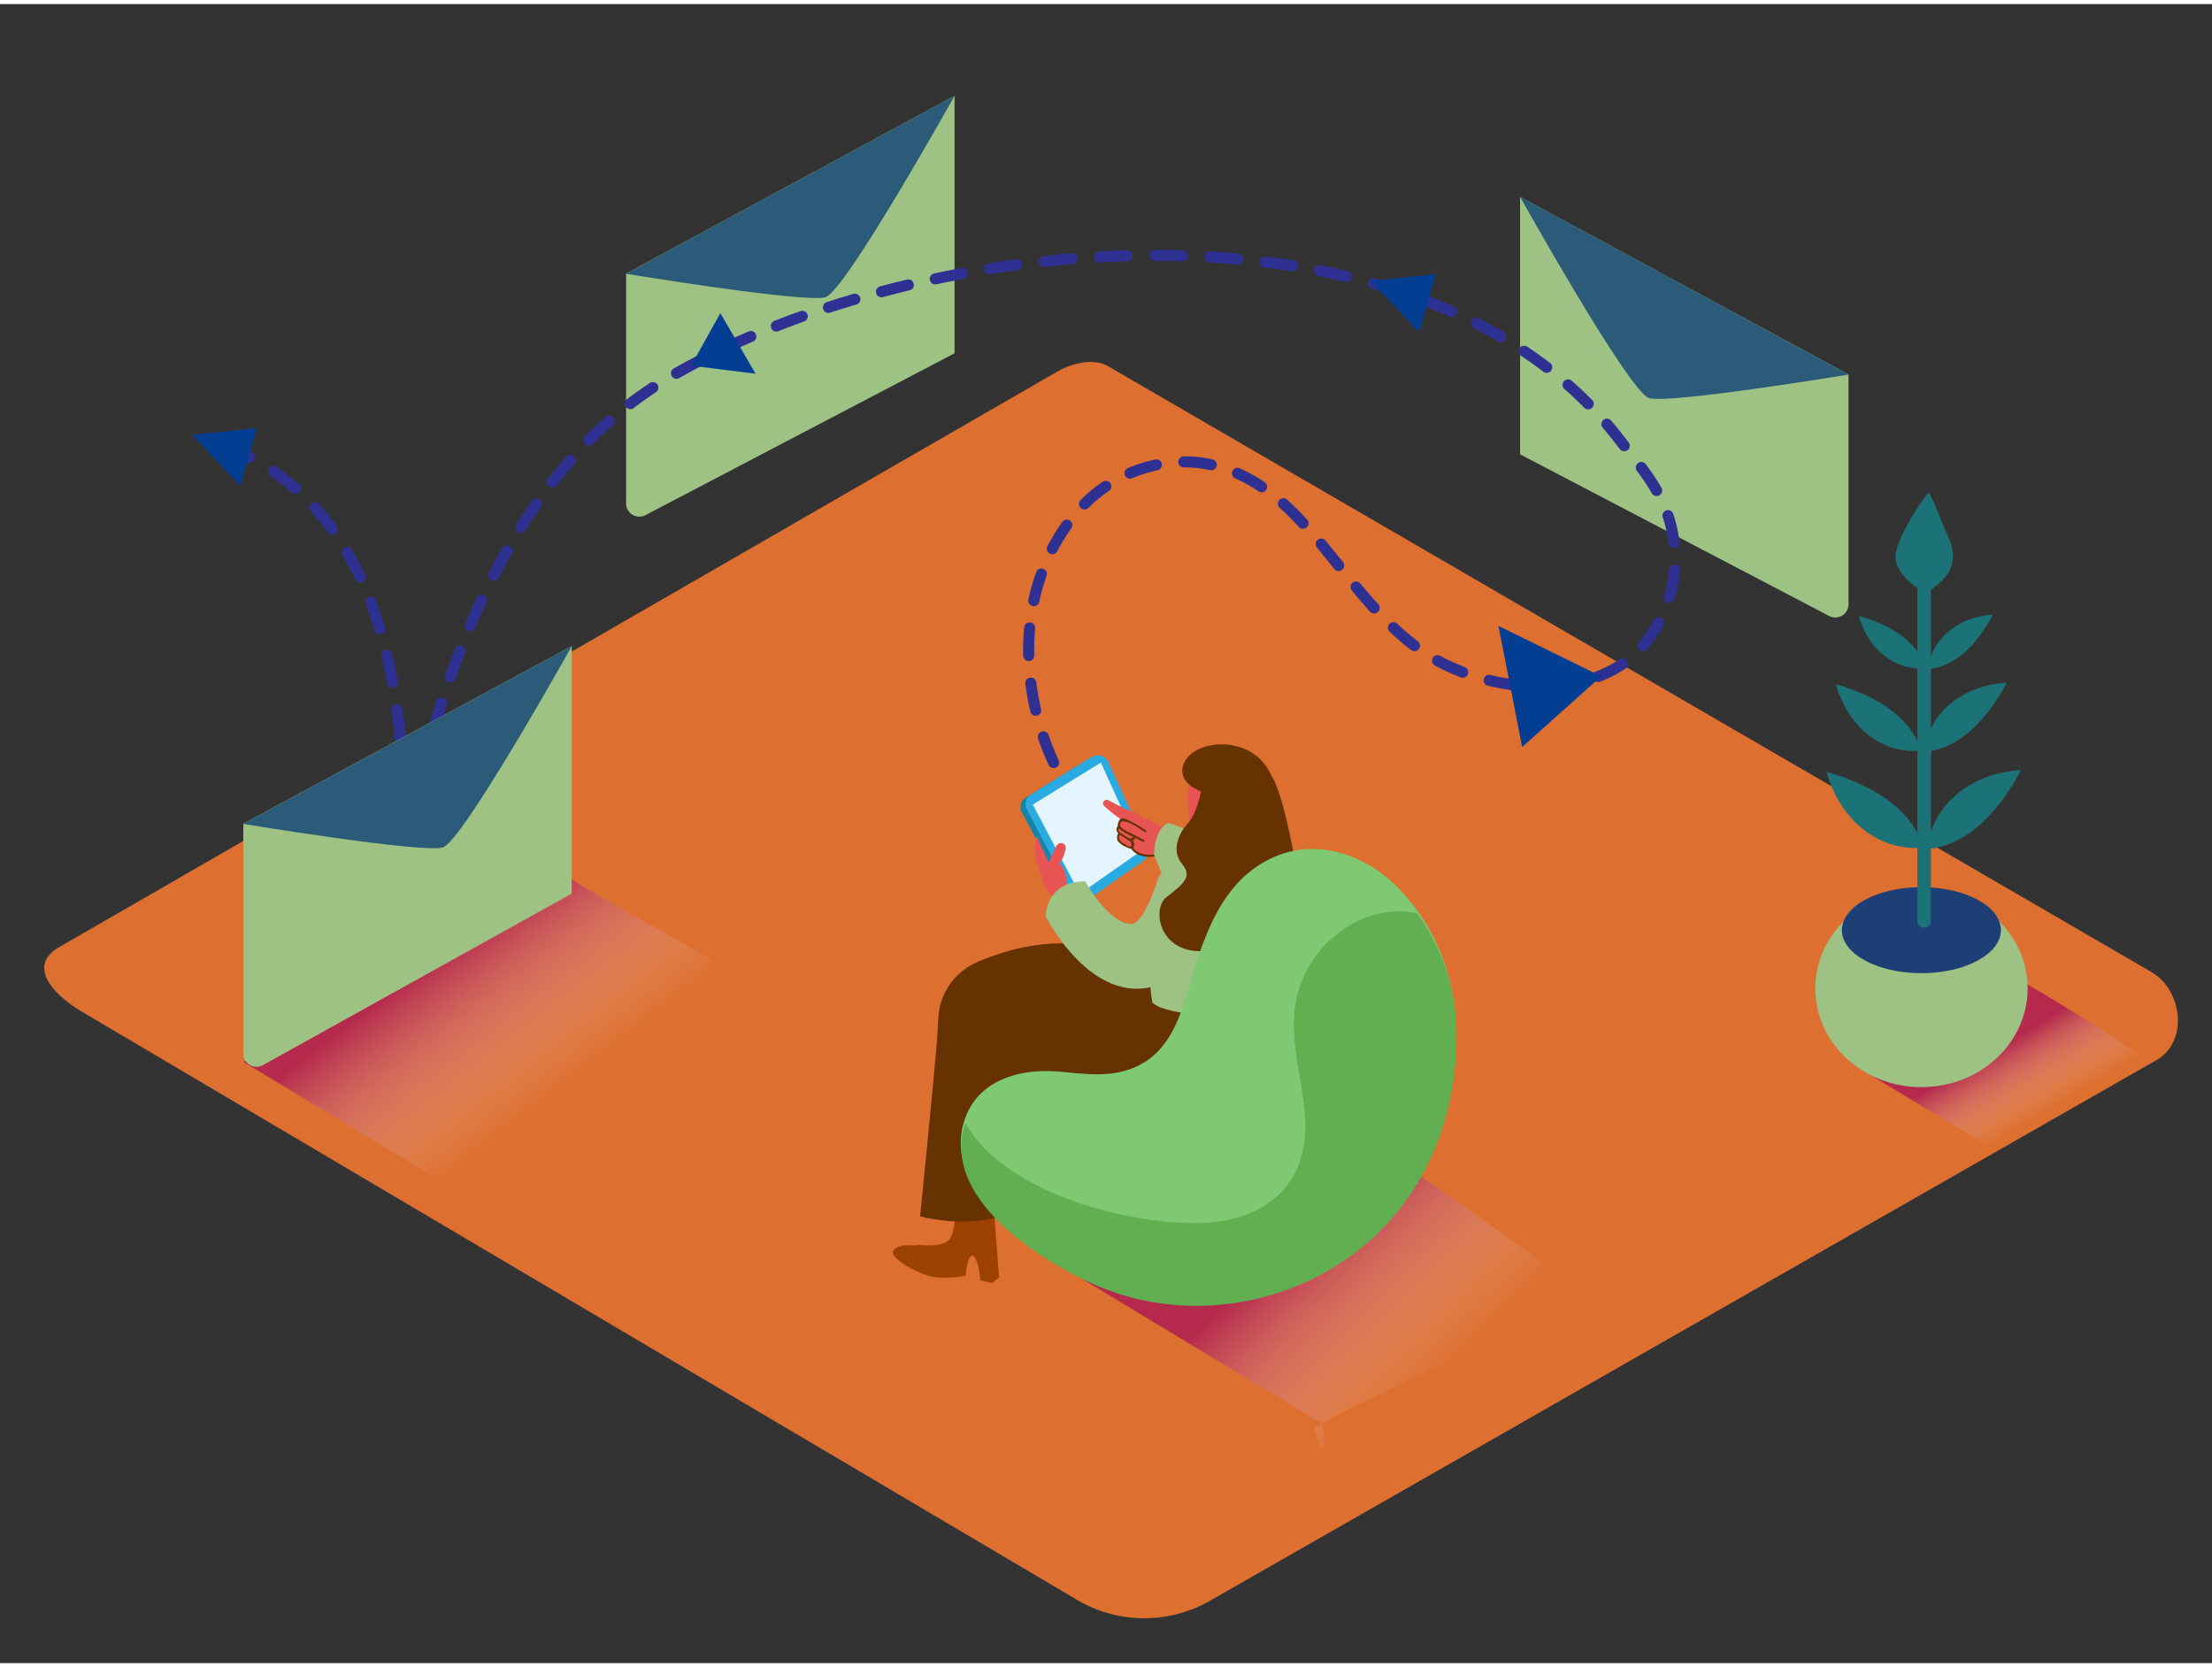 <svg xmlns="http://www.w3.org/2000/svg" xmlns:xlink="http://www.w3.org/1999/xlink" viewBox="0 0 400 300" width="406" height="306" class="illustration styles_illustrationTablet__1DWOa"><rect x="0" y="0" width="400" height="300" fill="#333333" stroke="none"/><defs><linearGradient id="linear-gradient" x1="258.32" y1="249.58" x2="233.54" y2="223.64" gradientUnits="userSpaceOnUse"><stop offset="0" stop-color="#fff" stop-opacity="0"></stop><stop offset="1" stop-color="#9e005d"></stop></linearGradient><linearGradient id="linear-gradient-2" x1="101.69" y1="195.75" x2="81.77" y2="169.85" xlink:href="#linear-gradient"></linearGradient><linearGradient id="linear-gradient-3" x1="368.13" y1="201.37" x2="360.79" y2="189.06" xlink:href="#linear-gradient"></linearGradient></defs><title>PP</title><g style="isolation: isolate;"><g id="Layer_2" data-name="Layer 2"><path d="M195.22,288.83,15.5,182.61c-5.72-3.21-10.63-8.49-5.05-11.94l180.37-104c2.71-1.68,6.82-2.78,9.57-1.18L389,175c5.72,3.32,6.75,12.6,1,15.93L218.91,288.66A23.9,23.9,0,0,1,195.22,288.83Z" fill="#dd6f31"></path><path d="M245.8,204.75l-50,25.85L239,256.68c.36,0,1.37,10.27-1.35.74,16.7-9.21,37.54-17,49.4-24.31C269.15,220.79,258.8,212.79,245.8,204.75Z" opacity="0.63" fill="url(#linear-gradient)" style="mix-blend-mode: multiply;"></path><path d="M103.44,158.33,44,191.27l43.19,26.07c.36,0,1.37,10.27-1.35.74,16.7-9.21,49.58-26.13,61.44-33.46C129.45,172.3,116.44,166.36,103.44,158.33Z" opacity="0.63" fill="url(#linear-gradient-2)" style="mix-blend-mode: multiply;"></path><path d="M113.22,48.77V90.3a2.39,2.39,0,0,0,3.58,2.07l55.81-29.22V16.62Z" fill="#9EC184"></path><path d="M113.22,48.77S145.7,54.11,149.29,53s23.32-36.4,23.32-36.4Z" fill="#9EC184"></path><path d="M113.22,48.77S145.7,54.11,149.29,53s23.32-36.4,23.32-36.4Z" fill="#124577" opacity="0.82"></path><path d="M334.27,67v41.53a2.39,2.39,0,0,1-3.58,2.07L274.88,81.42V34.9Z" fill="#9EC184"></path><path d="M334.27,67s-32.47,5.34-36.07,4.25-23.32-36.4-23.32-36.4Z" fill="#9EC184"></path><path d="M334.27,67s-32.47,5.34-36.07,4.25-23.32-36.4-23.32-36.4Z" fill="#124577" opacity="0.82"></path><path d="M40.59,79.91c44.86,16.89,30,94,30,94s4.27-78.7,49.68-105.94S256.35,31.6,292.74,78.61c3.37,4.35,6.76,8.05,8.71,13.38a24.39,24.39,0,0,1-4.91,24.68c-9.56,10-28.3,7.74-38.93.64-9.57-6.39-15.45-16.79-23.37-24.89-7.49-7.66-16.59-11.75-27.28-8.54a25.66,25.66,0,0,0-11.63,7.35c-11.3,12.52-11.58,31.18-4.8,45.93" fill="none" stroke="#2e3192" stroke-linecap="round" stroke-miterlimit="10" stroke-width="2" stroke-dasharray="5 5"></path><path d="M196.95,218.25l1.3-1-1.15-15.18-6.75.24s.34,6.49-1.1,8.08-5.5.82-5.87,1-3.08-.41-4.18.88,4.38,4.42,7.21,4.86a18.16,18.16,0,0,0,5.79-.2s.32-3.93,1.31-3.61,1.37,4.42,1.37,4.42Z" fill="#9c4100"></path><path d="M199.73,170.47c.56,15.88,1.15,36.56,1.15,36.56s-3.66,4.93-13.61,2.83c-1.07-.23-3.44-25.53-4.6-38.69A38.54,38.54,0,0,1,199.73,170.47Z" fill="#653200"></path><path d="M179.36,231.28l1.3-1-1.15-15.18-6.75.24s.34,6.49-1.1,8.08-5.5.82-5.87,1-3.08-.41-4.18.88,4.38,4.42,7.21,4.86a18.16,18.16,0,0,0,5.79-.2s.32-3.93,1.31-3.61,1.37,4.42,1.37,4.42Z" fill="#9c4100"></path><path d="M176.46,173.35a40.56,40.56,0,0,1,14.05-3.47c-.83,5.94-1.59,10.06-1.72,10.37-.33.75-6.5,38.47-6.5,38.47-7.3,2.91-15.91.48-15.91.48s3-29.43,3.22-34.34q0-.79.09-1.59A11.57,11.57,0,0,1,176.46,173.35Z" fill="#653200"></path><path d="M221.29,182.12s-12.35-11.07-21.56-11.66-22.31,8.86-21.28,14.35,18.65,17.29,18.65,17.29" fill="#653200"></path><path d="M196,162.36l9.84-6.89a2.06,2.06,0,0,0,.7-2.54l-7-15.34a2.1,2.1,0,0,0-3-.91l-11,6.78a2.06,2.06,0,0,0-.75,2.71L193,161.63A2.1,2.1,0,0,0,196,162.36Z" fill="#1784aa"></path><path d="M196.9,161.83l9.84-6.89a2.06,2.06,0,0,0,.7-2.54l-7-15.34a2.1,2.1,0,0,0-3-.91l-11,6.78a2.06,2.06,0,0,0-.75,2.71l8.13,15.45A2.1,2.1,0,0,0,196.9,161.83Z" fill="#29abe2"></path><polygon points="195.26 160.89 206.34 153.14 199.07 137.16 186.76 144.75 195.26 160.89" fill="#e4f5fd"></polygon><path d="M200.39,143.94c3.66,2,9.4,4.25,13.25,6.88.62.42,1.54,1.87.93,1.66.26.29-2.26,1.28-2,1.6.08.11-1.63-.82-1.72-.78v0a6.66,6.66,0,0,1-4.72.56l-.64-.46,0,0-.16-.09a.37.37,0,0,0-.11-.11l-.1-.07a.37.37,0,0,0-.14-.23c-.85-.66-2.71-1-2.91-2.12a2.26,2.26,0,0,1,.27-.84.32.32,0,0,0-.07-.43,2.53,2.53,0,0,1,.38-1.94l.05-.06-.22-.25a24.73,24.73,0,0,1-2.84-2.29.57.57,0,0,1-.18-.34.48.48,0,0,1,0-.17A.69.69,0,0,1,200.39,143.94Z" fill="#e85454"></path><path d="M202.15,148.62a.89.89,0,0,0,.05,1.29.19.19,0,0,0,0,.06,1.41,1.41,0,0,0,0,1.45,4.29,4.29,0,0,0,1.72,1.12,2,2,0,0,0,.66.21c1,1.59,4,1.9,5.47.82.19-.14-.06-.4-.25-.26-1.22.91-3.94.63-4.87-.7l.07-.08a1.34,1.34,0,0,0-.16-1.26,2.16,2.16,0,0,0,.42-.42.18.18,0,0,0,0-.11l1.43.73c.21.11.4-.2.19-.31L204.62,150c-.58-.31-2.6-1.07-2-2s3.72,1.27,4.44,1.75c.19.13.38-.18.19-.31a22.14,22.14,0,0,0-3.66-2.05c-.63-.27-1-.24-1.31.46A1.35,1.35,0,0,0,202.15,148.62Zm.32,1.55.29.22.89.55a2.55,2.55,0,0,0,.72.42h0c.17.27.45.88,0,1-.24.06-.81-.34-1-.48a2.3,2.3,0,0,1-.94-.75A1.1,1.1,0,0,1,202.47,150.17Zm-.16-1.17a1.69,1.69,0,0,0,.52.47c.67.41,1.38.78,2.09,1.13-.48.55-.89.16-1.39-.15S201.95,149.63,202.32,149Z" fill="#653200"></path><path d="M211.34,148.09s-2.47.55-2.66,5.69l1.85,4.56,10.07-5.17S218.2,150.16,211.34,148.09Z" fill="#9EC184"></path><path d="M187.48,150.49c.75,1.64,1.49,3.12,2.13,4.8.46-1.11.89-2,1.44-3.09a.81.81,0,0,1,.08-.1.87.87,0,0,1,1.6.53,6.93,6.93,0,0,1-1.17,2.82.89.89,0,0,1,.23.17c1.45,1.6,1.1,4,.93,6a.76.76,0,0,1-1.14.61.78.78,0,0,1-.39-.1,6.45,6.45,0,0,1-2.62-3.74C187.69,155.89,186.63,153.13,187.48,150.49Z" fill="#e85454"></path><path d="M225.06,150.36l-3.64-1.07c-.9.13-8.78,3.31-12.05,8.86a34.33,34.33,0,0,0-.8,5.14c-.3,2.31-.54,4.63-.66,7a50.12,50.12,0,0,0,.12,7.59c.11,1.08.18,1.62.37,2.69a4.86,4.86,0,0,0,1.43.85c10.92,3.75,18.93-2.33,19.26-3.2s.85-13.33,1.11-20.74A7.14,7.14,0,0,0,225.06,150.36Z" fill="#9EC184"></path><path d="M215.43,137.53S213,149.73,217.52,151s9.89-3.77,10.28-6.28S221.8,133.46,215.43,137.53Z" fill="#e85454"></path><path d="M217.19,142.41c-.14-.2-2.75-.88-3.3-3.06s1.44-5,6-5.44,12.17,2,11,13.88-13.22,6.75-14,3A22.44,22.44,0,0,1,217.19,142.41Z" fill="#653200"></path><path d="M217.19,142.41s-.76,4-2.42,5.78-3,4.91-1,7.32,0,3.72-2.87,6-1.1,11.7,9.26,9.4,15.25-8.49,15.25-8.49S232.78,144,230,139.69" fill="#653200"></path><path d="M209.35,158.33s-2.35,7.78-4.69,8-5.9-3.2-8.4-7.67c0,0-6.51-.61-7.2,6.24,0,0,8.26,16.56,20.29,12.52" fill="#9EC184"></path><path d="M252.59,217.63c7.4-9.13,10.8-20.81,10.65-32.5a36.82,36.82,0,0,0-10.46-25.37c-6.11-6.19-15.31-9.25-23.49-5-6.78,3.48-10.07,10.17-12.43,17C214,179.93,213.07,190.44,203,193c-3.92,1-8,.31-12.07,0-7-.47-14.45,1.79-16.64,9.2-3.92,13.28,14.13,24.62,24.28,28.9,17.66,7.46,39,2.74,52-11.13Q251.6,218.85,252.59,217.63Z" fill="#7ec971"></path><path d="M174.6,202.39c7.18,12.84,30.55,18.64,43.3,18,11.57-.59,18.88-7.57,18.09-19.16-.43-6.36-2.48-12.71-1.9-19.11,1-10.91,11.45-19.87,22.14-17.74a37.08,37.08,0,0,1,7.15,21.48c.15,11.69-3.24,23.37-10.65,32.5q-1,1.22-2.07,2.38c-13,13.87-34.31,18.59-52,11.13-10.15-4.29-28.2-15.62-24.28-28.9C174.46,202.76,174.54,202.58,174.6,202.39Z" fill="#61af51"></path><path d="M44,148.25v41.53a2.39,2.39,0,0,0,3.58,2.07l55.81-31V116.1Z" fill="#9EC184"></path><path d="M44,148.25s32.47,5.34,36.07,4.25,23.32-36.4,23.32-36.4Z" fill="#9EC184"></path><path d="M44,148.25s32.47,5.34,36.07,4.25,23.32-36.4,23.32-36.4Z" fill="#124577" opacity="0.82"></path><polygon points="270.96 112.44 275.26 134.34 289.54 121.56 270.96 112.44" fill="#033e93"></polygon><polygon points="247.92 50.08 256.62 59.3 259.61 48.83 247.92 50.08" fill="#033e93"></polygon><polygon points="136.63 66.84 130.26 55.88 124.97 65.39 136.63 66.84" fill="#033e93"></polygon><polygon points="34.75 77.9 43.44 87.12 46.44 76.66 34.75 77.9" fill="#033e93"></polygon><path d="M361.17,206.45c9-5.32,18.87-9.4,27.39-15.49-9.21-6-18.44-11.88-28-17.1l-24.37,18.56,24,14.45Z" opacity="0.63" fill="url(#linear-gradient-3)" style="mix-blend-mode: multiply;"></path><ellipse cx="347.46" cy="178" rx="19.2" ry="17.85" fill="#9EC184"></ellipse><ellipse cx="347.45" cy="167.46" rx="14.38" ry="7.78" fill="#1d3f75"></ellipse><path d="M346.71,104.78v61a1.23,1.23,0,0,0,2.46,0v-61A1.23,1.23,0,0,0,346.71,104.78Z" fill="#1c7377"></path><path d="M352.48,102.51a5.9,5.9,0,0,0,.37-4.66c-.56-1.68-1.38-3.3-2-4.94s-1.25-3.09-2-4.6h0c-.72.36-5.87,8.11-6.08,11.37s4.07,6,4.07,6l1.29.82c.23.15,2.47-1.7,2.72-1.92A6.93,6.93,0,0,0,352.48,102.51Z" fill="#1c7377"></path><path d="M348.65,120.27v0c5.44-.53,9.19-5.11,11.75-9.86C354.63,110.71,349.33,114.35,348.65,120.27Z" fill="#1c7377"></path><path d="M348.22,120.07h0c-1.65-5.21-6.91-7.93-12.09-9.44C337.63,116.2,342.29,120.63,348.22,120.07Z" fill="#1c7377"></path><path d="M347.92,135.25v0c6.92-.67,11.7-6.5,15-12.54C355.54,123.08,348.79,127.7,347.92,135.25Z" fill="#1c7377"></path><path d="M347.39,135h0c-2.1-6.63-8.79-10.09-15.38-12C333.9,130.07,339.83,135.71,347.39,135Z" fill="#1c7377"></path><path d="M348.45,152.81v0c7.88-.77,13.33-7.41,17-14.29C357.14,138.95,349.44,144.22,348.45,152.81Z" fill="#1c7377"></path><path d="M347.84,152.52h0c-2.39-7.55-10-11.5-17.53-13.7C332.47,146.91,339.23,153.34,347.84,152.52Z" fill="#1c7377"></path></g></g></svg>